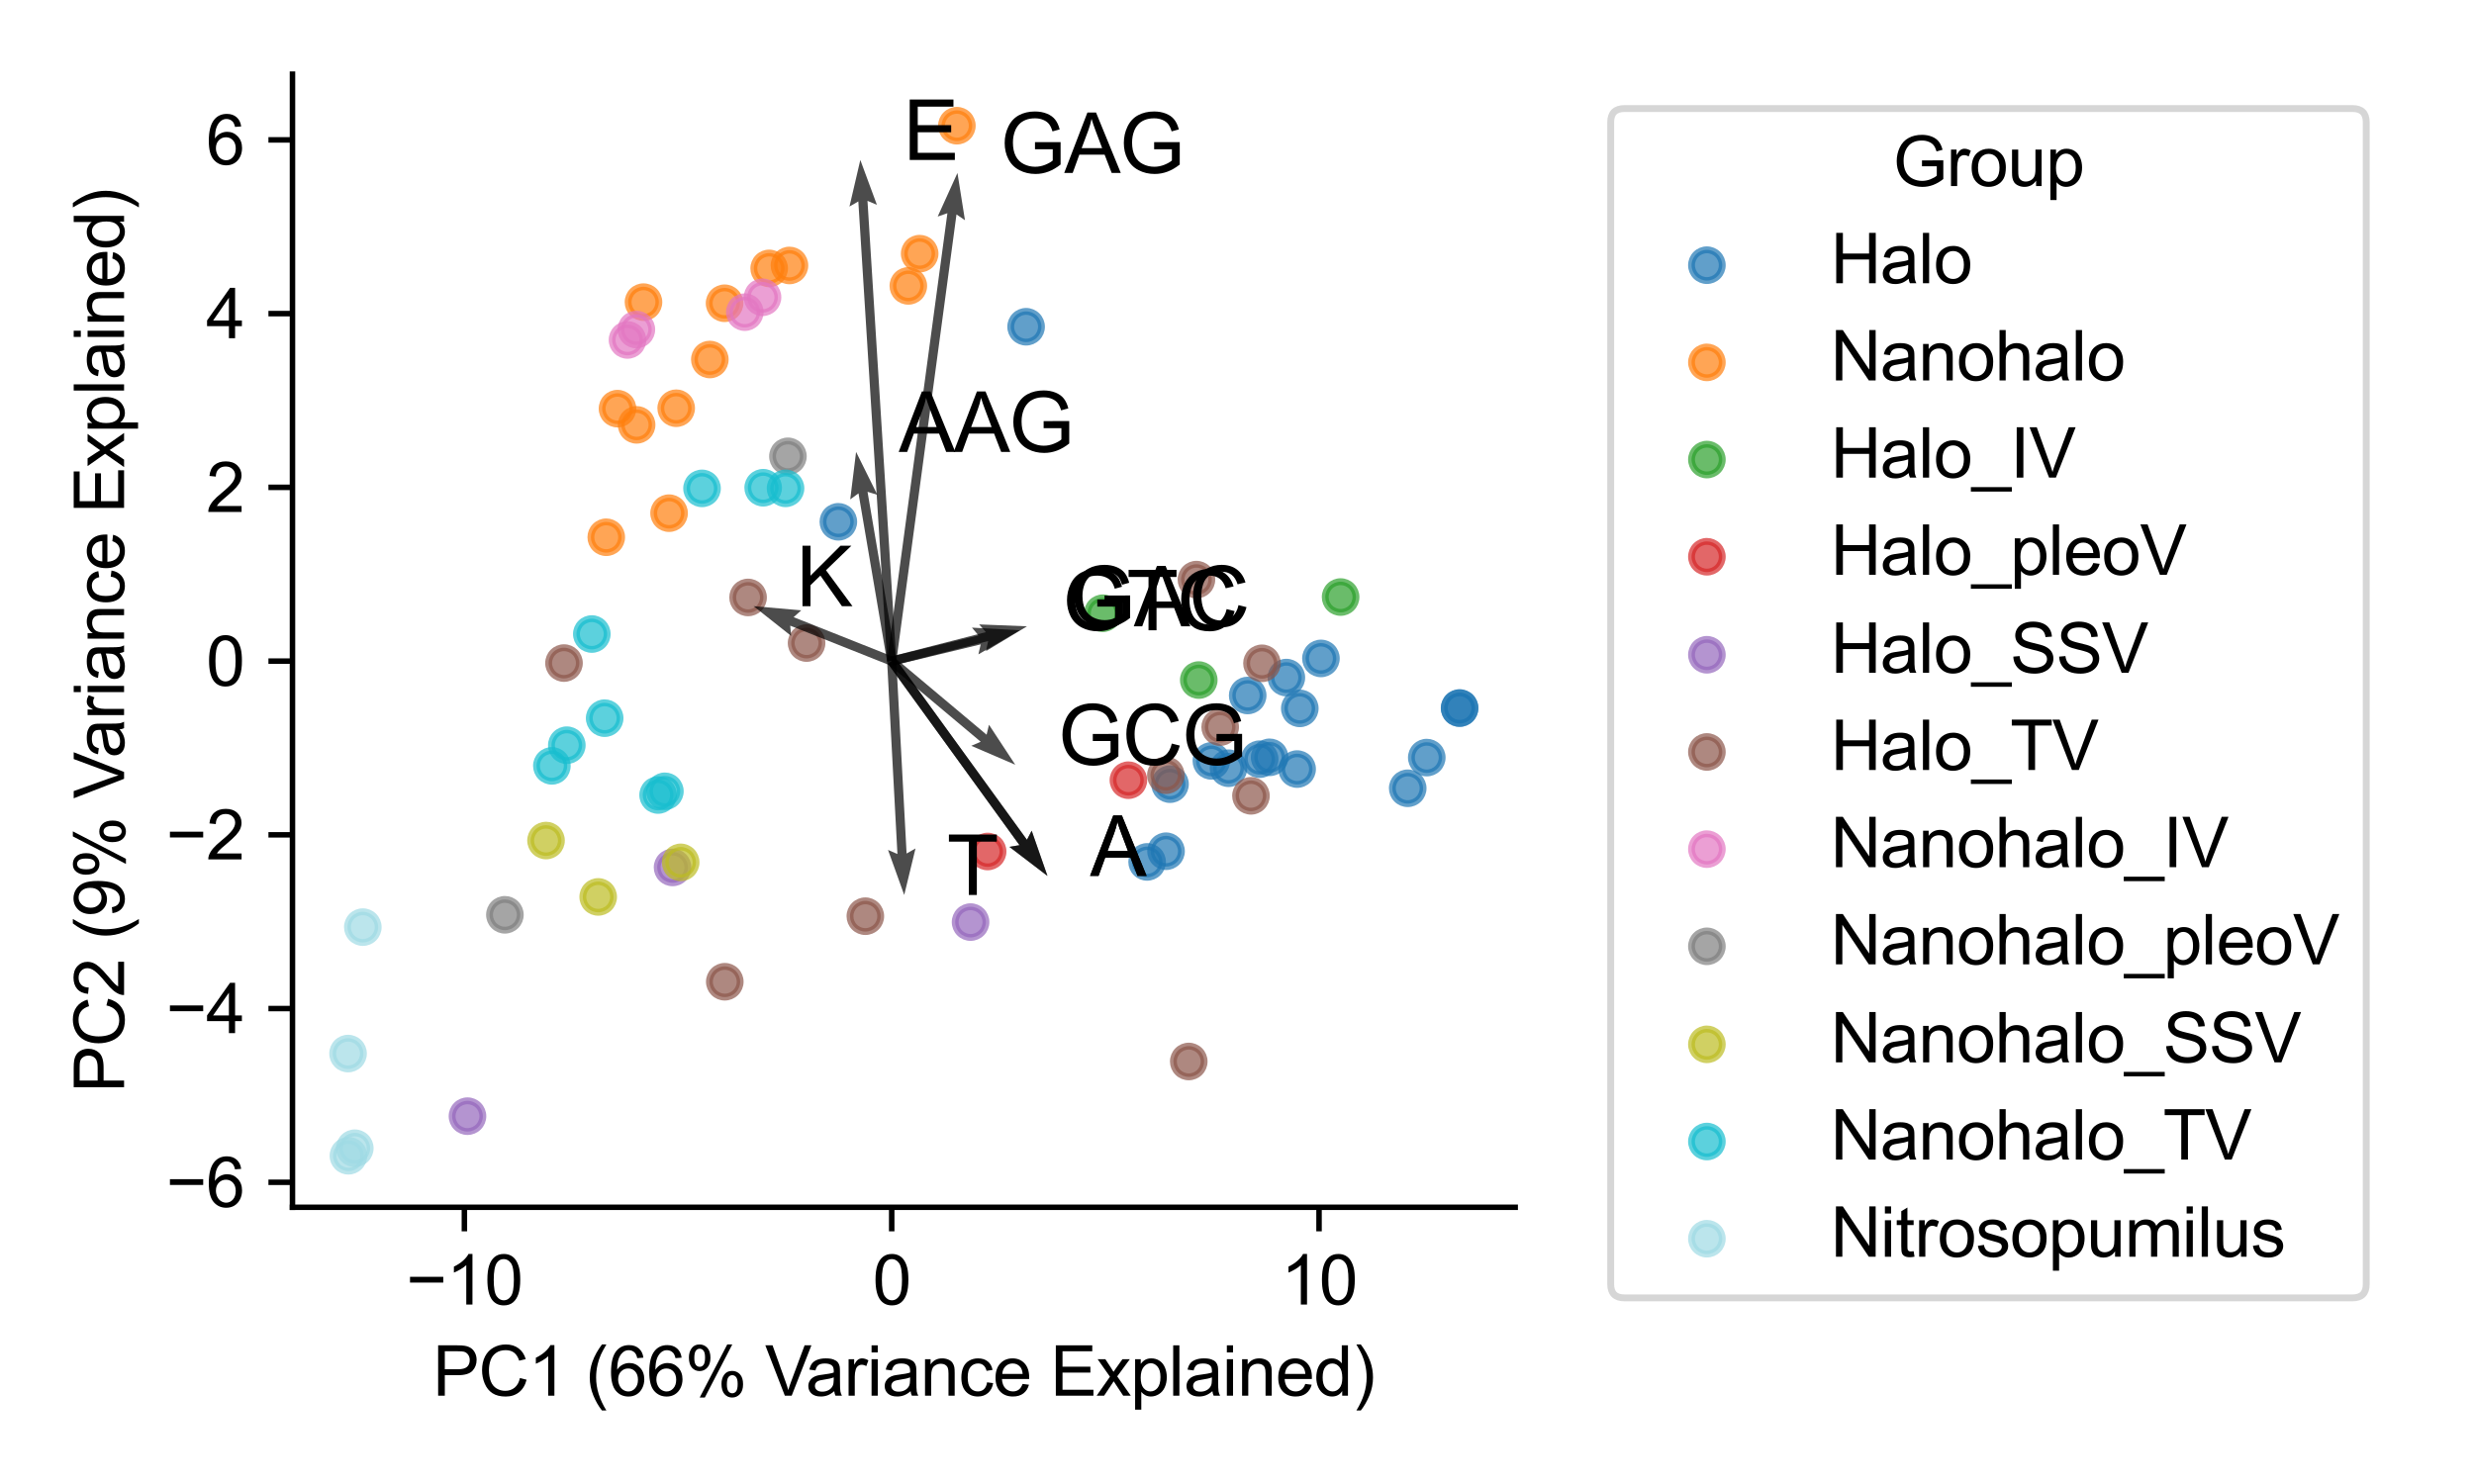 <?xml version="1.0" encoding="utf-8" standalone="no"?>
<!DOCTYPE svg PUBLIC "-//W3C//DTD SVG 1.1//EN"
  "http://www.w3.org/Graphics/SVG/1.1/DTD/svg11.dtd">
<svg xmlns:xlink="http://www.w3.org/1999/xlink" width="360pt" height="216pt" viewBox="0 0 360 216" xmlns="http://www.w3.org/2000/svg" version="1.1">
 <defs>
  <style type="text/css">*{stroke-linejoin: round; stroke-linecap: butt}</style>
 </defs>
 <g id="figure_1">
  <g id="patch_1">
   <path d="M 0 216 
L 360 216 
L 360 0 
L 0 0 
z
" style="fill: #ffffff"/>
  </g>
  <g id="axes_1">
   <g id="patch_2">
    <path d="M 42.56 175.72 
L 220.48 175.72 
L 220.48 10.8 
L 42.56 10.8 
z
" style="fill: #ffffff"/>
   </g>
   <g id="PathCollection_1">
    <defs>
     <path id="mfba708a9f3" d="M 0 2.236 
C 0.593 2.236 1.162 2 1.581 1.581 
C 2 1.162 2.236 0.593 2.236 0 
C 2.236 -0.593 2 -1.162 1.581 -1.581 
C 1.162 -2 0.593 -2.236 0 -2.236 
C -0.593 -2.236 -1.162 -2 -1.581 -1.581 
C -2 -1.162 -2.236 -0.593 -2.236 0 
C -2.236 0.593 -2 1.162 -1.581 1.581 
C -1.162 2 -0.593 2.236 0 2.236 
z
" style="stroke: #1f77b4; stroke-opacity: 0.7"/>
    </defs>
    <g clip-path="url(#p9d97afbe3f)">
     <use xlink:href="#mfba708a9f3" x="212.393" y="103.062" style="fill: #1f77b4; fill-opacity: 0.7; stroke: #1f77b4; stroke-opacity: 0.7"/>
     <use xlink:href="#mfba708a9f3" x="166.92" y="125.453" style="fill: #1f77b4; fill-opacity: 0.7; stroke: #1f77b4; stroke-opacity: 0.7"/>
     <use xlink:href="#mfba708a9f3" x="192.214" y="95.835" style="fill: #1f77b4; fill-opacity: 0.7; stroke: #1f77b4; stroke-opacity: 0.7"/>
     <use xlink:href="#mfba708a9f3" x="169.675" y="123.898" style="fill: #1f77b4; fill-opacity: 0.7; stroke: #1f77b4; stroke-opacity: 0.7"/>
     <use xlink:href="#mfba708a9f3" x="207.615" y="110.268" style="fill: #1f77b4; fill-opacity: 0.7; stroke: #1f77b4; stroke-opacity: 0.7"/>
     <use xlink:href="#mfba708a9f3" x="181.554" y="101.229" style="fill: #1f77b4; fill-opacity: 0.7; stroke: #1f77b4; stroke-opacity: 0.7"/>
     <use xlink:href="#mfba708a9f3" x="183.299" y="110.502" style="fill: #1f77b4; fill-opacity: 0.7; stroke: #1f77b4; stroke-opacity: 0.7"/>
     <use xlink:href="#mfba708a9f3" x="121.991" y="75.948" style="fill: #1f77b4; fill-opacity: 0.7; stroke: #1f77b4; stroke-opacity: 0.7"/>
     <use xlink:href="#mfba708a9f3" x="204.841" y="114.736" style="fill: #1f77b4; fill-opacity: 0.7; stroke: #1f77b4; stroke-opacity: 0.7"/>
     <use xlink:href="#mfba708a9f3" x="188.749" y="111.94" style="fill: #1f77b4; fill-opacity: 0.7; stroke: #1f77b4; stroke-opacity: 0.7"/>
     <use xlink:href="#mfba708a9f3" x="149.312" y="47.559" style="fill: #1f77b4; fill-opacity: 0.7; stroke: #1f77b4; stroke-opacity: 0.7"/>
     <use xlink:href="#mfba708a9f3" x="189.137" y="103.107" style="fill: #1f77b4; fill-opacity: 0.7; stroke: #1f77b4; stroke-opacity: 0.7"/>
     <use xlink:href="#mfba708a9f3" x="176.27" y="110.749" style="fill: #1f77b4; fill-opacity: 0.7; stroke: #1f77b4; stroke-opacity: 0.7"/>
     <use xlink:href="#mfba708a9f3" x="178.764" y="111.818" style="fill: #1f77b4; fill-opacity: 0.7; stroke: #1f77b4; stroke-opacity: 0.7"/>
     <use xlink:href="#mfba708a9f3" x="212.393" y="103.062" style="fill: #1f77b4; fill-opacity: 0.7; stroke: #1f77b4; stroke-opacity: 0.7"/>
     <use xlink:href="#mfba708a9f3" x="184.747" y="110.228" style="fill: #1f77b4; fill-opacity: 0.7; stroke: #1f77b4; stroke-opacity: 0.7"/>
     <use xlink:href="#mfba708a9f3" x="170.253" y="114.137" style="fill: #1f77b4; fill-opacity: 0.7; stroke: #1f77b4; stroke-opacity: 0.7"/>
     <use xlink:href="#mfba708a9f3" x="187.182" y="98.624" style="fill: #1f77b4; fill-opacity: 0.7; stroke: #1f77b4; stroke-opacity: 0.7"/>
    </g>
   </g>
   <g id="PathCollection_2">
    <defs>
     <path id="mbd4924c65a" d="M 0 2.236 
C 0.593 2.236 1.162 2 1.581 1.581 
C 2 1.162 2.236 0.593 2.236 0 
C 2.236 -0.593 2 -1.162 1.581 -1.581 
C 1.162 -2 0.593 -2.236 0 -2.236 
C -0.593 -2.236 -1.162 -2 -1.581 -1.581 
C -2 -1.162 -2.236 -0.593 -2.236 0 
C -2.236 0.593 -2 1.162 -1.581 1.581 
C -1.162 2 -0.593 2.236 0 2.236 
z
" style="stroke: #ff7f0e; stroke-opacity: 0.7"/>
    </defs>
    <g clip-path="url(#p9d97afbe3f)">
     <use xlink:href="#mbd4924c65a" x="114.877" y="38.638" style="fill: #ff7f0e; fill-opacity: 0.7; stroke: #ff7f0e; stroke-opacity: 0.7"/>
     <use xlink:href="#mbd4924c65a" x="133.825" y="36.918" style="fill: #ff7f0e; fill-opacity: 0.7; stroke: #ff7f0e; stroke-opacity: 0.7"/>
     <use xlink:href="#mbd4924c65a" x="111.925" y="39.067" style="fill: #ff7f0e; fill-opacity: 0.7; stroke: #ff7f0e; stroke-opacity: 0.7"/>
     <use xlink:href="#mbd4924c65a" x="132.174" y="41.611" style="fill: #ff7f0e; fill-opacity: 0.7; stroke: #ff7f0e; stroke-opacity: 0.7"/>
     <use xlink:href="#mbd4924c65a" x="93.636" y="43.977" style="fill: #ff7f0e; fill-opacity: 0.7; stroke: #ff7f0e; stroke-opacity: 0.7"/>
     <use xlink:href="#mbd4924c65a" x="139.238" y="18.296" style="fill: #ff7f0e; fill-opacity: 0.7; stroke: #ff7f0e; stroke-opacity: 0.7"/>
     <use xlink:href="#mbd4924c65a" x="89.855" y="59.479" style="fill: #ff7f0e; fill-opacity: 0.7; stroke: #ff7f0e; stroke-opacity: 0.7"/>
     <use xlink:href="#mbd4924c65a" x="103.29" y="52.326" style="fill: #ff7f0e; fill-opacity: 0.7; stroke: #ff7f0e; stroke-opacity: 0.7"/>
     <use xlink:href="#mbd4924c65a" x="98.394" y="59.418" style="fill: #ff7f0e; fill-opacity: 0.7; stroke: #ff7f0e; stroke-opacity: 0.7"/>
     <use xlink:href="#mbd4924c65a" x="105.434" y="44.139" style="fill: #ff7f0e; fill-opacity: 0.7; stroke: #ff7f0e; stroke-opacity: 0.7"/>
     <use xlink:href="#mbd4924c65a" x="92.636" y="61.836" style="fill: #ff7f0e; fill-opacity: 0.7; stroke: #ff7f0e; stroke-opacity: 0.7"/>
     <use xlink:href="#mbd4924c65a" x="97.36" y="74.693" style="fill: #ff7f0e; fill-opacity: 0.7; stroke: #ff7f0e; stroke-opacity: 0.7"/>
     <use xlink:href="#mbd4924c65a" x="88.218" y="78.198" style="fill: #ff7f0e; fill-opacity: 0.7; stroke: #ff7f0e; stroke-opacity: 0.7"/>
    </g>
   </g>
   <g id="PathCollection_3">
    <defs>
     <path id="m30f367d914" d="M 0 2.236 
C 0.593 2.236 1.162 2 1.581 1.581 
C 2 1.162 2.236 0.593 2.236 0 
C 2.236 -0.593 2 -1.162 1.581 -1.581 
C 1.162 -2 0.593 -2.236 0 -2.236 
C -0.593 -2.236 -1.162 -2 -1.581 -1.581 
C -2 -1.162 -2.236 -0.593 -2.236 0 
C -2.236 0.593 -2 1.162 -1.581 1.581 
C -1.162 2 -0.593 2.236 0 2.236 
z
" style="stroke: #2ca02c; stroke-opacity: 0.7"/>
    </defs>
    <g clip-path="url(#p9d97afbe3f)">
     <use xlink:href="#m30f367d914" x="195.076" y="86.902" style="fill: #2ca02c; fill-opacity: 0.7; stroke: #2ca02c; stroke-opacity: 0.7"/>
     <use xlink:href="#m30f367d914" x="160.473" y="89.26" style="fill: #2ca02c; fill-opacity: 0.7; stroke: #2ca02c; stroke-opacity: 0.7"/>
     <use xlink:href="#m30f367d914" x="174.437" y="98.984" style="fill: #2ca02c; fill-opacity: 0.7; stroke: #2ca02c; stroke-opacity: 0.7"/>
    </g>
   </g>
   <g id="PathCollection_4">
    <defs>
     <path id="mfae7a94a8d" d="M 0 2.236 
C 0.593 2.236 1.162 2 1.581 1.581 
C 2 1.162 2.236 0.593 2.236 0 
C 2.236 -0.593 2 -1.162 1.581 -1.581 
C 1.162 -2 0.593 -2.236 0 -2.236 
C -0.593 -2.236 -1.162 -2 -1.581 -1.581 
C -2 -1.162 -2.236 -0.593 -2.236 0 
C -2.236 0.593 -2 1.162 -1.581 1.581 
C -1.162 2 -0.593 2.236 0 2.236 
z
" style="stroke: #d62728; stroke-opacity: 0.7"/>
    </defs>
    <g clip-path="url(#p9d97afbe3f)">
     <use xlink:href="#mfae7a94a8d" x="143.714" y="123.938" style="fill: #d62728; fill-opacity: 0.7; stroke: #d62728; stroke-opacity: 0.7"/>
     <use xlink:href="#mfae7a94a8d" x="164.199" y="113.558" style="fill: #d62728; fill-opacity: 0.7; stroke: #d62728; stroke-opacity: 0.7"/>
    </g>
   </g>
   <g id="PathCollection_5">
    <defs>
     <path id="mb1165d30ce" d="M 0 2.236 
C 0.593 2.236 1.162 2 1.581 1.581 
C 2 1.162 2.236 0.593 2.236 0 
C 2.236 -0.593 2 -1.162 1.581 -1.581 
C 1.162 -2 0.593 -2.236 0 -2.236 
C -0.593 -2.236 -1.162 -2 -1.581 -1.581 
C -2 -1.162 -2.236 -0.593 -2.236 0 
C -2.236 0.593 -2 1.162 -1.581 1.581 
C -1.162 2 -0.593 2.236 0 2.236 
z
" style="stroke: #9467bd; stroke-opacity: 0.7"/>
    </defs>
    <g clip-path="url(#p9d97afbe3f)">
     <use xlink:href="#mb1165d30ce" x="141.23" y="134.212" style="fill: #9467bd; fill-opacity: 0.7; stroke: #9467bd; stroke-opacity: 0.7"/>
     <use xlink:href="#mb1165d30ce" x="68.024" y="162.462" style="fill: #9467bd; fill-opacity: 0.7; stroke: #9467bd; stroke-opacity: 0.7"/>
     <use xlink:href="#mb1165d30ce" x="97.866" y="126.256" style="fill: #9467bd; fill-opacity: 0.7; stroke: #9467bd; stroke-opacity: 0.7"/>
    </g>
   </g>
   <g id="PathCollection_6">
    <defs>
     <path id="mcae68099ed" d="M 0 2.236 
C 0.593 2.236 1.162 2 1.581 1.581 
C 2 1.162 2.236 0.593 2.236 0 
C 2.236 -0.593 2 -1.162 1.581 -1.581 
C 1.162 -2 0.593 -2.236 0 -2.236 
C -0.593 -2.236 -1.162 -2 -1.581 -1.581 
C -2 -1.162 -2.236 -0.593 -2.236 0 
C -2.236 0.593 -2 1.162 -1.581 1.581 
C -1.162 2 -0.593 2.236 0 2.236 
z
" style="stroke: #8c564b; stroke-opacity: 0.7"/>
    </defs>
    <g clip-path="url(#p9d97afbe3f)">
     <use xlink:href="#mcae68099ed" x="108.855" y="86.96" style="fill: #8c564b; fill-opacity: 0.7; stroke: #8c564b; stroke-opacity: 0.7"/>
     <use xlink:href="#mcae68099ed" x="82.069" y="96.511" style="fill: #8c564b; fill-opacity: 0.7; stroke: #8c564b; stroke-opacity: 0.7"/>
     <use xlink:href="#mcae68099ed" x="174.097" y="84.365" style="fill: #8c564b; fill-opacity: 0.7; stroke: #8c564b; stroke-opacity: 0.7"/>
     <use xlink:href="#mcae68099ed" x="182.031" y="115.834" style="fill: #8c564b; fill-opacity: 0.7; stroke: #8c564b; stroke-opacity: 0.7"/>
     <use xlink:href="#mcae68099ed" x="172.98" y="154.502" style="fill: #8c564b; fill-opacity: 0.7; stroke: #8c564b; stroke-opacity: 0.7"/>
     <use xlink:href="#mcae68099ed" x="105.466" y="142.895" style="fill: #8c564b; fill-opacity: 0.7; stroke: #8c564b; stroke-opacity: 0.7"/>
     <use xlink:href="#mcae68099ed" x="125.919" y="133.356" style="fill: #8c564b; fill-opacity: 0.7; stroke: #8c564b; stroke-opacity: 0.7"/>
     <use xlink:href="#mcae68099ed" x="169.652" y="112.835" style="fill: #8c564b; fill-opacity: 0.7; stroke: #8c564b; stroke-opacity: 0.7"/>
     <use xlink:href="#mcae68099ed" x="117.368" y="93.598" style="fill: #8c564b; fill-opacity: 0.7; stroke: #8c564b; stroke-opacity: 0.7"/>
     <use xlink:href="#mcae68099ed" x="183.633" y="96.545" style="fill: #8c564b; fill-opacity: 0.7; stroke: #8c564b; stroke-opacity: 0.7"/>
     <use xlink:href="#mcae68099ed" x="177.552" y="105.828" style="fill: #8c564b; fill-opacity: 0.7; stroke: #8c564b; stroke-opacity: 0.7"/>
    </g>
   </g>
   <g id="PathCollection_7">
    <defs>
     <path id="m5b43d3d78d" d="M 0 2.236 
C 0.593 2.236 1.162 2 1.581 1.581 
C 2 1.162 2.236 0.593 2.236 0 
C 2.236 -0.593 2 -1.162 1.581 -1.581 
C 1.162 -2 0.593 -2.236 0 -2.236 
C -0.593 -2.236 -1.162 -2 -1.581 -1.581 
C -2 -1.162 -2.236 -0.593 -2.236 0 
C -2.236 0.593 -2 1.162 -1.581 1.581 
C -1.162 2 -0.593 2.236 0 2.236 
z
" style="stroke: #e377c2; stroke-opacity: 0.7"/>
    </defs>
    <g clip-path="url(#p9d97afbe3f)">
     <use xlink:href="#m5b43d3d78d" x="108.38" y="45.433" style="fill: #e377c2; fill-opacity: 0.7; stroke: #e377c2; stroke-opacity: 0.7"/>
     <use xlink:href="#m5b43d3d78d" x="110.957" y="43.27" style="fill: #e377c2; fill-opacity: 0.7; stroke: #e377c2; stroke-opacity: 0.7"/>
     <use xlink:href="#m5b43d3d78d" x="92.599" y="47.965" style="fill: #e377c2; fill-opacity: 0.7; stroke: #e377c2; stroke-opacity: 0.7"/>
     <use xlink:href="#m5b43d3d78d" x="91.309" y="49.48" style="fill: #e377c2; fill-opacity: 0.7; stroke: #e377c2; stroke-opacity: 0.7"/>
    </g>
   </g>
   <g id="PathCollection_8">
    <defs>
     <path id="m8203d4de16" d="M 0 2.236 
C 0.593 2.236 1.162 2 1.581 1.581 
C 2 1.162 2.236 0.593 2.236 0 
C 2.236 -0.593 2 -1.162 1.581 -1.581 
C 1.162 -2 0.593 -2.236 0 -2.236 
C -0.593 -2.236 -1.162 -2 -1.581 -1.581 
C -2 -1.162 -2.236 -0.593 -2.236 0 
C -2.236 0.593 -2 1.162 -1.581 1.581 
C -1.162 2 -0.593 2.236 0 2.236 
z
" style="stroke: #7f7f7f; stroke-opacity: 0.7"/>
    </defs>
    <g clip-path="url(#p9d97afbe3f)">
     <use xlink:href="#m8203d4de16" x="114.654" y="66.418" style="fill: #7f7f7f; fill-opacity: 0.7; stroke: #7f7f7f; stroke-opacity: 0.7"/>
     <use xlink:href="#m8203d4de16" x="73.47" y="133.151" style="fill: #7f7f7f; fill-opacity: 0.7; stroke: #7f7f7f; stroke-opacity: 0.7"/>
    </g>
   </g>
   <g id="PathCollection_9">
    <defs>
     <path id="m088d782fee" d="M 0 2.236 
C 0.593 2.236 1.162 2 1.581 1.581 
C 2 1.162 2.236 0.593 2.236 0 
C 2.236 -0.593 2 -1.162 1.581 -1.581 
C 1.162 -2 0.593 -2.236 0 -2.236 
C -0.593 -2.236 -1.162 -2 -1.581 -1.581 
C -2 -1.162 -2.236 -0.593 -2.236 0 
C -2.236 0.593 -2 1.162 -1.581 1.581 
C -1.162 2 -0.593 2.236 0 2.236 
z
" style="stroke: #bcbd22; stroke-opacity: 0.7"/>
    </defs>
    <g clip-path="url(#p9d97afbe3f)">
     <use xlink:href="#m088d782fee" x="99.046" y="125.518" style="fill: #bcbd22; fill-opacity: 0.7; stroke: #bcbd22; stroke-opacity: 0.7"/>
     <use xlink:href="#m088d782fee" x="87.046" y="130.548" style="fill: #bcbd22; fill-opacity: 0.7; stroke: #bcbd22; stroke-opacity: 0.7"/>
     <use xlink:href="#m088d782fee" x="79.454" y="122.342" style="fill: #bcbd22; fill-opacity: 0.7; stroke: #bcbd22; stroke-opacity: 0.7"/>
    </g>
   </g>
   <g id="PathCollection_10">
    <defs>
     <path id="m3d6a43896d" d="M 0 2.236 
C 0.593 2.236 1.162 2 1.581 1.581 
C 2 1.162 2.236 0.593 2.236 0 
C 2.236 -0.593 2 -1.162 1.581 -1.581 
C 1.162 -2 0.593 -2.236 0 -2.236 
C -0.593 -2.236 -1.162 -2 -1.581 -1.581 
C -2 -1.162 -2.236 -0.593 -2.236 0 
C -2.236 0.593 -2 1.162 -1.581 1.581 
C -1.162 2 -0.593 2.236 0 2.236 
z
" style="stroke: #17becf; stroke-opacity: 0.7"/>
    </defs>
    <g clip-path="url(#p9d97afbe3f)">
     <use xlink:href="#m3d6a43896d" x="86.116" y="92.284" style="fill: #17becf; fill-opacity: 0.7; stroke: #17becf; stroke-opacity: 0.7"/>
     <use xlink:href="#m3d6a43896d" x="114.306" y="71.08" style="fill: #17becf; fill-opacity: 0.7; stroke: #17becf; stroke-opacity: 0.7"/>
     <use xlink:href="#m3d6a43896d" x="111.052" y="70.99" style="fill: #17becf; fill-opacity: 0.7; stroke: #17becf; stroke-opacity: 0.7"/>
     <use xlink:href="#m3d6a43896d" x="80.304" y="111.472" style="fill: #17becf; fill-opacity: 0.7; stroke: #17becf; stroke-opacity: 0.7"/>
     <use xlink:href="#m3d6a43896d" x="95.764" y="115.715" style="fill: #17becf; fill-opacity: 0.7; stroke: #17becf; stroke-opacity: 0.7"/>
     <use xlink:href="#m3d6a43896d" x="102.154" y="71.085" style="fill: #17becf; fill-opacity: 0.7; stroke: #17becf; stroke-opacity: 0.7"/>
     <use xlink:href="#m3d6a43896d" x="87.987" y="104.532" style="fill: #17becf; fill-opacity: 0.7; stroke: #17becf; stroke-opacity: 0.7"/>
     <use xlink:href="#m3d6a43896d" x="82.48" y="108.466" style="fill: #17becf; fill-opacity: 0.7; stroke: #17becf; stroke-opacity: 0.7"/>
     <use xlink:href="#m3d6a43896d" x="96.751" y="115.174" style="fill: #17becf; fill-opacity: 0.7; stroke: #17becf; stroke-opacity: 0.7"/>
    </g>
   </g>
   <g id="PathCollection_11">
    <defs>
     <path id="ma47835397c" d="M 0 2.236 
C 0.593 2.236 1.162 2 1.581 1.581 
C 2 1.162 2.236 0.593 2.236 0 
C 2.236 -0.593 2 -1.162 1.581 -1.581 
C 1.162 -2 0.593 -2.236 0 -2.236 
C -0.593 -2.236 -1.162 -2 -1.581 -1.581 
C -2 -1.162 -2.236 -0.593 -2.236 0 
C -2.236 0.593 -2 1.162 -1.581 1.581 
C -1.162 2 -0.593 2.236 0 2.236 
z
" style="stroke: #9edae5; stroke-opacity: 0.7"/>
    </defs>
    <g clip-path="url(#p9d97afbe3f)">
     <use xlink:href="#ma47835397c" x="51.627" y="167.128" style="fill: #9edae5; fill-opacity: 0.7; stroke: #9edae5; stroke-opacity: 0.7"/>
     <use xlink:href="#ma47835397c" x="50.701" y="168.224" style="fill: #9edae5; fill-opacity: 0.7; stroke: #9edae5; stroke-opacity: 0.7"/>
     <use xlink:href="#ma47835397c" x="50.647" y="153.349" style="fill: #9edae5; fill-opacity: 0.7; stroke: #9edae5; stroke-opacity: 0.7"/>
     <use xlink:href="#ma47835397c" x="52.794" y="134.945" style="fill: #9edae5; fill-opacity: 0.7; stroke: #9edae5; stroke-opacity: 0.7"/>
    </g>
   </g>
   <g id="Quiver_1">
    <path d="M 130.296 95.832 
L 149.433 122.236 
L 150.122 120.912 
L 152.417 127.489 
L 146.881 123.262 
L 148.353 123.019 
L 129.215 96.615 
L 130.296 95.832 
" clip-path="url(#p9d97afbe3f)" style="fill-opacity: 0.7"/>
   </g>
   <g id="Quiver_2">
    <path d="M 129.509 96.844 
L 114.988 91.068 
L 115.115 92.554 
L 109.655 88.229 
L 116.595 88.835 
L 115.482 89.828 
L 130.002 95.604 
L 129.509 96.844 
" clip-path="url(#p9d97afbe3f)" style="fill-opacity: 0.7"/>
   </g>
   <g id="Quiver_3">
    <path d="M 129.59 95.578 
L 143.458 92.011 
L 142.48 90.885 
L 149.44 91.161 
L 143.477 94.762 
L 143.791 93.303 
L 129.922 96.87 
L 129.59 95.578 
" clip-path="url(#p9d97afbe3f)" style="fill-opacity: 0.7"/>
   </g>
   <g id="Quiver_4">
    <path d="M 129.6 95.575 
L 142.393 92.495 
L 141.432 91.354 
L 148.387 91.738 
L 142.369 95.246 
L 142.705 93.792 
L 129.912 96.873 
L 129.6 95.575 
" clip-path="url(#p9d97afbe3f)" style="fill-opacity: 0.7"/>
   </g>
   <g id="Quiver_5">
    <path d="M 130.185 95.713 
L 143.563 106.939 
L 143.91 105.488 
L 147.734 111.31 
L 141.336 108.555 
L 142.705 107.961 
L 129.327 96.735 
L 130.185 95.713 
" clip-path="url(#p9d97afbe3f)" style="fill-opacity: 0.7"/>
   </g>
   <g id="Quiver_6">
    <path d="M 129.09 96.266 
L 124.898 29.317 
L 123.608 30.066 
L 125.189 23.282 
L 127.603 29.816 
L 126.23 29.233 
L 130.422 96.182 
L 129.09 96.266 
" clip-path="url(#p9d97afbe3f)" style="fill-opacity: 0.7"/>
   </g>
   <g id="Quiver_7">
    <path d="M 129.094 96.135 
L 137.859 31.034 
L 136.448 31.517 
L 139.322 25.172 
L 140.415 32.051 
L 139.182 31.212 
L 130.417 96.313 
L 129.094 96.135 
" clip-path="url(#p9d97afbe3f)" style="fill-opacity: 0.7"/>
   </g>
   <g id="Quiver_8">
    <path d="M 130.422 96.188 
L 131.921 124.233 
L 133.218 123.495 
L 131.575 130.264 
L 129.22 123.709 
L 130.589 124.304 
L 129.089 96.26 
L 130.422 96.188 
" clip-path="url(#p9d97afbe3f)" style="fill-opacity: 0.7"/>
   </g>
   <g id="Quiver_9">
    <path d="M 130.296 95.832 
L 149.433 122.236 
L 150.122 120.912 
L 152.417 127.489 
L 146.881 123.262 
L 148.353 123.019 
L 129.215 96.615 
L 130.296 95.832 
" clip-path="url(#p9d97afbe3f)" style="fill-opacity: 0.7"/>
   </g>
   <g id="Quiver_10">
    <path d="M 129.098 96.336 
L 124.922 71.807 
L 123.719 72.689 
L 124.572 65.775 
L 127.665 72.017 
L 126.237 71.583 
L 130.413 96.112 
L 129.098 96.336 
" clip-path="url(#p9d97afbe3f)" style="fill-opacity: 0.7"/>
   </g>
   <g id="matplotlib.axis_1">
    <g id="xtick_1">
     <g id="line2d_1">
      <defs>
       <path id="m0a076465a4" d="M 0 0 
L 0 3.5 
" style="stroke: #000000; stroke-width: 0.8"/>
      </defs>
      <g>
       <use xlink:href="#m0a076465a4" x="67.575" y="175.72" style="stroke: #000000; stroke-width: 0.8"/>
      </g>
     </g>
     <g id="text_1">
      <!-- −10 -->
      <g transform="translate(59.094 189.878) scale(0.1 -0.1)">
       <defs>
        <path id="ArialMT-2212" d="M 3381 1997 
L 356 1997 
L 356 2522 
L 3381 2522 
L 3381 1997 
z
" transform="scale(0.016)"/>
        <path id="ArialMT-31" d="M 2384 0 
L 1822 0 
L 1822 3584 
Q 1619 3391 1289 3197 
Q 959 3003 697 2906 
L 697 3450 
Q 1169 3672 1522 3987 
Q 1875 4303 2022 4600 
L 2384 4600 
L 2384 0 
z
" transform="scale(0.016)"/>
        <path id="ArialMT-30" d="M 266 2259 
Q 266 3072 433 3567 
Q 600 4063 929 4331 
Q 1259 4600 1759 4600 
Q 2128 4600 2406 4451 
Q 2684 4303 2865 4023 
Q 3047 3744 3150 3342 
Q 3253 2941 3253 2259 
Q 3253 1453 3087 958 
Q 2922 463 2592 192 
Q 2263 -78 1759 -78 
Q 1097 -78 719 397 
Q 266 969 266 2259 
z
M 844 2259 
Q 844 1131 1108 757 
Q 1372 384 1759 384 
Q 2147 384 2411 759 
Q 2675 1134 2675 2259 
Q 2675 3391 2411 3762 
Q 2147 4134 1753 4134 
Q 1366 4134 1134 3806 
Q 844 3388 844 2259 
z
" transform="scale(0.016)"/>
       </defs>
       <use xlink:href="#ArialMT-2212"/>
       <use xlink:href="#ArialMT-31" x="58.398"/>
       <use xlink:href="#ArialMT-30" x="114.014"/>
      </g>
     </g>
    </g>
    <g id="xtick_2">
     <g id="line2d_2">
      <g>
       <use xlink:href="#m0a076465a4" x="129.756" y="175.72" style="stroke: #000000; stroke-width: 0.8"/>
      </g>
     </g>
     <g id="text_2">
      <!-- 0 -->
      <g transform="translate(126.975 189.878) scale(0.1 -0.1)">
       <use xlink:href="#ArialMT-30"/>
      </g>
     </g>
    </g>
    <g id="xtick_3">
     <g id="line2d_3">
      <g>
       <use xlink:href="#m0a076465a4" x="191.936" y="175.72" style="stroke: #000000; stroke-width: 0.8"/>
      </g>
     </g>
     <g id="text_3">
      <!-- 10 -->
      <g transform="translate(186.375 189.878) scale(0.1 -0.1)">
       <use xlink:href="#ArialMT-31"/>
       <use xlink:href="#ArialMT-30" x="55.615"/>
      </g>
     </g>
    </g>
    <g id="text_4">
     <!-- PC1 (66% Variance Explained) -->
     <g transform="translate(62.966 203.145) scale(0.1 -0.1)">
      <defs>
       <path id="ArialMT-50" d="M 494 0 
L 494 4581 
L 2222 4581 
Q 2678 4581 2919 4538 
Q 3256 4481 3484 4323 
Q 3713 4166 3852 3881 
Q 3991 3597 3991 3256 
Q 3991 2672 3619 2267 
Q 3247 1863 2275 1863 
L 1100 1863 
L 1100 0 
L 494 0 
z
M 1100 2403 
L 2284 2403 
Q 2872 2403 3119 2622 
Q 3366 2841 3366 3238 
Q 3366 3525 3220 3729 
Q 3075 3934 2838 4000 
Q 2684 4041 2272 4041 
L 1100 4041 
L 1100 2403 
z
" transform="scale(0.016)"/>
       <path id="ArialMT-43" d="M 3763 1606 
L 4369 1453 
Q 4178 706 3683 314 
Q 3188 -78 2472 -78 
Q 1731 -78 1267 223 
Q 803 525 561 1097 
Q 319 1669 319 2325 
Q 319 3041 592 3573 
Q 866 4106 1370 4382 
Q 1875 4659 2481 4659 
Q 3169 4659 3637 4309 
Q 4106 3959 4291 3325 
L 3694 3184 
Q 3534 3684 3231 3912 
Q 2928 4141 2469 4141 
Q 1941 4141 1586 3887 
Q 1231 3634 1087 3207 
Q 944 2781 944 2328 
Q 944 1744 1114 1308 
Q 1284 872 1643 656 
Q 2003 441 2422 441 
Q 2931 441 3284 734 
Q 3638 1028 3763 1606 
z
" transform="scale(0.016)"/>
       <path id="ArialMT-20" transform="scale(0.016)"/>
       <path id="ArialMT-28" d="M 1497 -1347 
Q 1031 -759 709 28 
Q 388 816 388 1659 
Q 388 2403 628 3084 
Q 909 3875 1497 4659 
L 1900 4659 
Q 1522 4009 1400 3731 
Q 1209 3300 1100 2831 
Q 966 2247 966 1656 
Q 966 153 1900 -1347 
L 1497 -1347 
z
" transform="scale(0.016)"/>
       <path id="ArialMT-36" d="M 3184 3459 
L 2625 3416 
Q 2550 3747 2413 3897 
Q 2184 4138 1850 4138 
Q 1581 4138 1378 3988 
Q 1113 3794 959 3422 
Q 806 3050 800 2363 
Q 1003 2672 1297 2822 
Q 1591 2972 1913 2972 
Q 2475 2972 2870 2558 
Q 3266 2144 3266 1488 
Q 3266 1056 3080 686 
Q 2894 316 2569 119 
Q 2244 -78 1831 -78 
Q 1128 -78 684 439 
Q 241 956 241 2144 
Q 241 3472 731 4075 
Q 1159 4600 1884 4600 
Q 2425 4600 2770 4297 
Q 3116 3994 3184 3459 
z
M 888 1484 
Q 888 1194 1011 928 
Q 1134 663 1356 523 
Q 1578 384 1822 384 
Q 2178 384 2434 671 
Q 2691 959 2691 1453 
Q 2691 1928 2437 2201 
Q 2184 2475 1800 2475 
Q 1419 2475 1153 2201 
Q 888 1928 888 1484 
z
" transform="scale(0.016)"/>
       <path id="ArialMT-25" d="M 372 3481 
Q 372 3972 619 4315 
Q 866 4659 1334 4659 
Q 1766 4659 2048 4351 
Q 2331 4044 2331 3447 
Q 2331 2866 2045 2552 
Q 1759 2238 1341 2238 
Q 925 2238 648 2547 
Q 372 2856 372 3481 
z
M 1350 4272 
Q 1141 4272 1002 4090 
Q 863 3909 863 3425 
Q 863 2984 1003 2804 
Q 1144 2625 1350 2625 
Q 1563 2625 1702 2806 
Q 1841 2988 1841 3469 
Q 1841 3913 1700 4092 
Q 1559 4272 1350 4272 
z
M 1353 -169 
L 3859 4659 
L 4316 4659 
L 1819 -169 
L 1353 -169 
z
M 3334 1075 
Q 3334 1569 3581 1911 
Q 3828 2253 4300 2253 
Q 4731 2253 5014 1945 
Q 5297 1638 5297 1041 
Q 5297 459 5011 145 
Q 4725 -169 4303 -169 
Q 3888 -169 3611 142 
Q 3334 453 3334 1075 
z
M 4316 1866 
Q 4103 1866 3964 1684 
Q 3825 1503 3825 1019 
Q 3825 581 3965 400 
Q 4106 219 4313 219 
Q 4528 219 4667 400 
Q 4806 581 4806 1063 
Q 4806 1506 4665 1686 
Q 4525 1866 4316 1866 
z
" transform="scale(0.016)"/>
       <path id="ArialMT-56" d="M 1803 0 
L 28 4581 
L 684 4581 
L 1875 1253 
Q 2019 853 2116 503 
Q 2222 878 2363 1253 
L 3600 4581 
L 4219 4581 
L 2425 0 
L 1803 0 
z
" transform="scale(0.016)"/>
       <path id="ArialMT-61" d="M 2588 409 
Q 2275 144 1986 34 
Q 1697 -75 1366 -75 
Q 819 -75 525 192 
Q 231 459 231 875 
Q 231 1119 342 1320 
Q 453 1522 633 1644 
Q 813 1766 1038 1828 
Q 1203 1872 1538 1913 
Q 2219 1994 2541 2106 
Q 2544 2222 2544 2253 
Q 2544 2597 2384 2738 
Q 2169 2928 1744 2928 
Q 1347 2928 1158 2789 
Q 969 2650 878 2297 
L 328 2372 
Q 403 2725 575 2942 
Q 747 3159 1072 3276 
Q 1397 3394 1825 3394 
Q 2250 3394 2515 3294 
Q 2781 3194 2906 3042 
Q 3031 2891 3081 2659 
Q 3109 2516 3109 2141 
L 3109 1391 
Q 3109 606 3145 398 
Q 3181 191 3288 0 
L 2700 0 
Q 2613 175 2588 409 
z
M 2541 1666 
Q 2234 1541 1622 1453 
Q 1275 1403 1131 1340 
Q 988 1278 909 1158 
Q 831 1038 831 891 
Q 831 666 1001 516 
Q 1172 366 1500 366 
Q 1825 366 2078 508 
Q 2331 650 2450 897 
Q 2541 1088 2541 1459 
L 2541 1666 
z
" transform="scale(0.016)"/>
       <path id="ArialMT-72" d="M 416 0 
L 416 3319 
L 922 3319 
L 922 2816 
Q 1116 3169 1280 3281 
Q 1444 3394 1641 3394 
Q 1925 3394 2219 3213 
L 2025 2691 
Q 1819 2813 1613 2813 
Q 1428 2813 1281 2702 
Q 1134 2591 1072 2394 
Q 978 2094 978 1738 
L 978 0 
L 416 0 
z
" transform="scale(0.016)"/>
       <path id="ArialMT-69" d="M 425 3934 
L 425 4581 
L 988 4581 
L 988 3934 
L 425 3934 
z
M 425 0 
L 425 3319 
L 988 3319 
L 988 0 
L 425 0 
z
" transform="scale(0.016)"/>
       <path id="ArialMT-6e" d="M 422 0 
L 422 3319 
L 928 3319 
L 928 2847 
Q 1294 3394 1984 3394 
Q 2284 3394 2536 3286 
Q 2788 3178 2913 3003 
Q 3038 2828 3088 2588 
Q 3119 2431 3119 2041 
L 3119 0 
L 2556 0 
L 2556 2019 
Q 2556 2363 2490 2533 
Q 2425 2703 2258 2804 
Q 2091 2906 1866 2906 
Q 1506 2906 1245 2678 
Q 984 2450 984 1813 
L 984 0 
L 422 0 
z
" transform="scale(0.016)"/>
       <path id="ArialMT-63" d="M 2588 1216 
L 3141 1144 
Q 3050 572 2676 248 
Q 2303 -75 1759 -75 
Q 1078 -75 664 370 
Q 250 816 250 1647 
Q 250 2184 428 2587 
Q 606 2991 970 3192 
Q 1334 3394 1763 3394 
Q 2303 3394 2647 3120 
Q 2991 2847 3088 2344 
L 2541 2259 
Q 2463 2594 2264 2762 
Q 2066 2931 1784 2931 
Q 1359 2931 1093 2626 
Q 828 2322 828 1663 
Q 828 994 1084 691 
Q 1341 388 1753 388 
Q 2084 388 2306 591 
Q 2528 794 2588 1216 
z
" transform="scale(0.016)"/>
       <path id="ArialMT-65" d="M 2694 1069 
L 3275 997 
Q 3138 488 2766 206 
Q 2394 -75 1816 -75 
Q 1088 -75 661 373 
Q 234 822 234 1631 
Q 234 2469 665 2931 
Q 1097 3394 1784 3394 
Q 2450 3394 2872 2941 
Q 3294 2488 3294 1666 
Q 3294 1616 3291 1516 
L 816 1516 
Q 847 969 1125 678 
Q 1403 388 1819 388 
Q 2128 388 2347 550 
Q 2566 713 2694 1069 
z
M 847 1978 
L 2700 1978 
Q 2663 2397 2488 2606 
Q 2219 2931 1791 2931 
Q 1403 2931 1139 2672 
Q 875 2413 847 1978 
z
" transform="scale(0.016)"/>
       <path id="ArialMT-45" d="M 506 0 
L 506 4581 
L 3819 4581 
L 3819 4041 
L 1113 4041 
L 1113 2638 
L 3647 2638 
L 3647 2100 
L 1113 2100 
L 1113 541 
L 3925 541 
L 3925 0 
L 506 0 
z
" transform="scale(0.016)"/>
       <path id="ArialMT-78" d="M 47 0 
L 1259 1725 
L 138 3319 
L 841 3319 
L 1350 2541 
Q 1494 2319 1581 2169 
Q 1719 2375 1834 2534 
L 2394 3319 
L 3066 3319 
L 1919 1756 
L 3153 0 
L 2463 0 
L 1781 1031 
L 1600 1309 
L 728 0 
L 47 0 
z
" transform="scale(0.016)"/>
       <path id="ArialMT-70" d="M 422 -1272 
L 422 3319 
L 934 3319 
L 934 2888 
Q 1116 3141 1344 3267 
Q 1572 3394 1897 3394 
Q 2322 3394 2647 3175 
Q 2972 2956 3137 2557 
Q 3303 2159 3303 1684 
Q 3303 1175 3120 767 
Q 2938 359 2589 142 
Q 2241 -75 1856 -75 
Q 1575 -75 1351 44 
Q 1128 163 984 344 
L 984 -1272 
L 422 -1272 
z
M 931 1641 
Q 931 1000 1190 694 
Q 1450 388 1819 388 
Q 2194 388 2461 705 
Q 2728 1022 2728 1688 
Q 2728 2322 2467 2637 
Q 2206 2953 1844 2953 
Q 1484 2953 1207 2617 
Q 931 2281 931 1641 
z
" transform="scale(0.016)"/>
       <path id="ArialMT-6c" d="M 409 0 
L 409 4581 
L 972 4581 
L 972 0 
L 409 0 
z
" transform="scale(0.016)"/>
       <path id="ArialMT-64" d="M 2575 0 
L 2575 419 
Q 2259 -75 1647 -75 
Q 1250 -75 917 144 
Q 584 363 401 755 
Q 219 1147 219 1656 
Q 219 2153 384 2558 
Q 550 2963 881 3178 
Q 1213 3394 1622 3394 
Q 1922 3394 2156 3267 
Q 2391 3141 2538 2938 
L 2538 4581 
L 3097 4581 
L 3097 0 
L 2575 0 
z
M 797 1656 
Q 797 1019 1065 703 
Q 1334 388 1700 388 
Q 2069 388 2326 689 
Q 2584 991 2584 1609 
Q 2584 2291 2321 2609 
Q 2059 2928 1675 2928 
Q 1300 2928 1048 2622 
Q 797 2316 797 1656 
z
" transform="scale(0.016)"/>
       <path id="ArialMT-29" d="M 791 -1347 
L 388 -1347 
Q 1322 153 1322 1656 
Q 1322 2244 1188 2822 
Q 1081 3291 891 3722 
Q 769 4003 388 4659 
L 791 4659 
Q 1378 3875 1659 3084 
Q 1900 2403 1900 1659 
Q 1900 816 1576 28 
Q 1253 -759 791 -1347 
z
" transform="scale(0.016)"/>
      </defs>
      <use xlink:href="#ArialMT-50"/>
      <use xlink:href="#ArialMT-43" x="66.699"/>
      <use xlink:href="#ArialMT-31" x="138.916"/>
      <use xlink:href="#ArialMT-20" x="194.531"/>
      <use xlink:href="#ArialMT-28" x="222.314"/>
      <use xlink:href="#ArialMT-36" x="255.615"/>
      <use xlink:href="#ArialMT-36" x="311.23"/>
      <use xlink:href="#ArialMT-25" x="366.846"/>
      <use xlink:href="#ArialMT-20" x="455.762"/>
      <use xlink:href="#ArialMT-56" x="483.545"/>
      <use xlink:href="#ArialMT-61" x="542.869"/>
      <use xlink:href="#ArialMT-72" x="598.484"/>
      <use xlink:href="#ArialMT-69" x="631.785"/>
      <use xlink:href="#ArialMT-61" x="654.002"/>
      <use xlink:href="#ArialMT-6e" x="709.617"/>
      <use xlink:href="#ArialMT-63" x="765.232"/>
      <use xlink:href="#ArialMT-65" x="815.232"/>
      <use xlink:href="#ArialMT-20" x="870.848"/>
      <use xlink:href="#ArialMT-45" x="898.631"/>
      <use xlink:href="#ArialMT-78" x="965.33"/>
      <use xlink:href="#ArialMT-70" x="1015.33"/>
      <use xlink:href="#ArialMT-6c" x="1070.945"/>
      <use xlink:href="#ArialMT-61" x="1093.162"/>
      <use xlink:href="#ArialMT-69" x="1148.777"/>
      <use xlink:href="#ArialMT-6e" x="1170.994"/>
      <use xlink:href="#ArialMT-65" x="1226.609"/>
      <use xlink:href="#ArialMT-64" x="1282.225"/>
      <use xlink:href="#ArialMT-29" x="1337.84"/>
     </g>
    </g>
   </g>
   <g id="matplotlib.axis_2">
    <g id="ytick_1">
     <g id="line2d_4">
      <defs>
       <path id="mb2038e94e6" d="M 0 0 
L -3.5 0 
" style="stroke: #000000; stroke-width: 0.8"/>
      </defs>
      <g>
       <use xlink:href="#mb2038e94e6" x="42.56" y="172.088" style="stroke: #000000; stroke-width: 0.8"/>
      </g>
     </g>
     <g id="text_5">
      <!-- −6 -->
      <g transform="translate(24.158 175.667) scale(0.1 -0.1)">
       <use xlink:href="#ArialMT-2212"/>
       <use xlink:href="#ArialMT-36" x="58.398"/>
      </g>
     </g>
    </g>
    <g id="ytick_2">
     <g id="line2d_5">
      <g>
       <use xlink:href="#mb2038e94e6" x="42.56" y="146.8" style="stroke: #000000; stroke-width: 0.8"/>
      </g>
     </g>
     <g id="text_6">
      <!-- −4 -->
      <g transform="translate(24.158 150.379) scale(0.1 -0.1)">
       <defs>
        <path id="ArialMT-34" d="M 2069 0 
L 2069 1097 
L 81 1097 
L 81 1613 
L 2172 4581 
L 2631 4581 
L 2631 1613 
L 3250 1613 
L 3250 1097 
L 2631 1097 
L 2631 0 
L 2069 0 
z
M 2069 1613 
L 2069 3678 
L 634 1613 
L 2069 1613 
z
" transform="scale(0.016)"/>
       </defs>
       <use xlink:href="#ArialMT-2212"/>
       <use xlink:href="#ArialMT-34" x="58.398"/>
      </g>
     </g>
    </g>
    <g id="ytick_3">
     <g id="line2d_6">
      <g>
       <use xlink:href="#mb2038e94e6" x="42.56" y="121.512" style="stroke: #000000; stroke-width: 0.8"/>
      </g>
     </g>
     <g id="text_7">
      <!-- −2 -->
      <g transform="translate(24.158 125.091) scale(0.1 -0.1)">
       <defs>
        <path id="ArialMT-32" d="M 3222 541 
L 3222 0 
L 194 0 
Q 188 203 259 391 
Q 375 700 629 1000 
Q 884 1300 1366 1694 
Q 2113 2306 2375 2664 
Q 2638 3022 2638 3341 
Q 2638 3675 2398 3904 
Q 2159 4134 1775 4134 
Q 1369 4134 1125 3890 
Q 881 3647 878 3216 
L 300 3275 
Q 359 3922 746 4261 
Q 1134 4600 1788 4600 
Q 2447 4600 2831 4234 
Q 3216 3869 3216 3328 
Q 3216 3053 3103 2787 
Q 2991 2522 2730 2228 
Q 2469 1934 1863 1422 
Q 1356 997 1212 845 
Q 1069 694 975 541 
L 3222 541 
z
" transform="scale(0.016)"/>
       </defs>
       <use xlink:href="#ArialMT-2212"/>
       <use xlink:href="#ArialMT-32" x="58.398"/>
      </g>
     </g>
    </g>
    <g id="ytick_4">
     <g id="line2d_7">
      <g>
       <use xlink:href="#mb2038e94e6" x="42.56" y="96.224" style="stroke: #000000; stroke-width: 0.8"/>
      </g>
     </g>
     <g id="text_8">
      <!-- 0 -->
      <g transform="translate(29.999 99.803) scale(0.1 -0.1)">
       <use xlink:href="#ArialMT-30"/>
      </g>
     </g>
    </g>
    <g id="ytick_5">
     <g id="line2d_8">
      <g>
       <use xlink:href="#mb2038e94e6" x="42.56" y="70.936" style="stroke: #000000; stroke-width: 0.8"/>
      </g>
     </g>
     <g id="text_9">
      <!-- 2 -->
      <g transform="translate(29.999 74.515) scale(0.1 -0.1)">
       <use xlink:href="#ArialMT-32"/>
      </g>
     </g>
    </g>
    <g id="ytick_6">
     <g id="line2d_9">
      <g>
       <use xlink:href="#mb2038e94e6" x="42.56" y="45.648" style="stroke: #000000; stroke-width: 0.8"/>
      </g>
     </g>
     <g id="text_10">
      <!-- 4 -->
      <g transform="translate(29.999 49.227) scale(0.1 -0.1)">
       <use xlink:href="#ArialMT-34"/>
      </g>
     </g>
    </g>
    <g id="ytick_7">
     <g id="line2d_10">
      <g>
       <use xlink:href="#mb2038e94e6" x="42.56" y="20.36" style="stroke: #000000; stroke-width: 0.8"/>
      </g>
     </g>
     <g id="text_11">
      <!-- 6 -->
      <g transform="translate(29.999 23.939) scale(0.1 -0.1)">
       <use xlink:href="#ArialMT-36"/>
      </g>
     </g>
    </g>
    <g id="text_12">
     <!-- PC2 (9% Variance Explained) -->
     <g transform="translate(18.054 159.033) rotate(-90) scale(0.1 -0.1)">
      <defs>
       <path id="ArialMT-39" d="M 350 1059 
L 891 1109 
Q 959 728 1153 556 
Q 1347 384 1650 384 
Q 1909 384 2104 503 
Q 2300 622 2425 820 
Q 2550 1019 2634 1356 
Q 2719 1694 2719 2044 
Q 2719 2081 2716 2156 
Q 2547 1888 2255 1720 
Q 1963 1553 1622 1553 
Q 1053 1553 659 1965 
Q 266 2378 266 3053 
Q 266 3750 677 4175 
Q 1088 4600 1706 4600 
Q 2153 4600 2523 4359 
Q 2894 4119 3086 3673 
Q 3278 3228 3278 2384 
Q 3278 1506 3087 986 
Q 2897 466 2520 194 
Q 2144 -78 1638 -78 
Q 1100 -78 759 220 
Q 419 519 350 1059 
z
M 2653 3081 
Q 2653 3566 2395 3850 
Q 2138 4134 1775 4134 
Q 1400 4134 1122 3828 
Q 844 3522 844 3034 
Q 844 2597 1108 2323 
Q 1372 2050 1759 2050 
Q 2150 2050 2401 2323 
Q 2653 2597 2653 3081 
z
" transform="scale(0.016)"/>
      </defs>
      <use xlink:href="#ArialMT-50"/>
      <use xlink:href="#ArialMT-43" x="66.699"/>
      <use xlink:href="#ArialMT-32" x="138.916"/>
      <use xlink:href="#ArialMT-20" x="194.531"/>
      <use xlink:href="#ArialMT-28" x="222.314"/>
      <use xlink:href="#ArialMT-39" x="255.615"/>
      <use xlink:href="#ArialMT-25" x="311.23"/>
      <use xlink:href="#ArialMT-20" x="400.146"/>
      <use xlink:href="#ArialMT-56" x="427.93"/>
      <use xlink:href="#ArialMT-61" x="487.254"/>
      <use xlink:href="#ArialMT-72" x="542.869"/>
      <use xlink:href="#ArialMT-69" x="576.17"/>
      <use xlink:href="#ArialMT-61" x="598.387"/>
      <use xlink:href="#ArialMT-6e" x="654.002"/>
      <use xlink:href="#ArialMT-63" x="709.617"/>
      <use xlink:href="#ArialMT-65" x="759.617"/>
      <use xlink:href="#ArialMT-20" x="815.232"/>
      <use xlink:href="#ArialMT-45" x="843.016"/>
      <use xlink:href="#ArialMT-78" x="909.715"/>
      <use xlink:href="#ArialMT-70" x="959.715"/>
      <use xlink:href="#ArialMT-6c" x="1015.33"/>
      <use xlink:href="#ArialMT-61" x="1037.547"/>
      <use xlink:href="#ArialMT-69" x="1093.162"/>
      <use xlink:href="#ArialMT-6e" x="1115.379"/>
      <use xlink:href="#ArialMT-65" x="1170.994"/>
      <use xlink:href="#ArialMT-64" x="1226.609"/>
      <use xlink:href="#ArialMT-29" x="1282.225"/>
     </g>
    </g>
   </g>
   <g id="patch_3">
    <path d="M 42.56 175.72 
L 42.56 10.8 
" style="fill: none; stroke: #000000; stroke-width: 0.8; stroke-linejoin: miter; stroke-linecap: square"/>
   </g>
   <g id="patch_4">
    <path d="M 42.56 175.72 
L 220.48 175.72 
" style="fill: none; stroke: #000000; stroke-width: 0.8; stroke-linejoin: miter; stroke-linecap: square"/>
   </g>
   <g id="text_13">
    <!-- A -->
    <g transform="translate(158.635 127.489) scale(0.12 -0.12)">
     <defs>
      <path id="ArialMT-41" d="M -9 0 
L 1750 4581 
L 2403 4581 
L 4278 0 
L 3588 0 
L 3053 1388 
L 1138 1388 
L 634 0 
L -9 0 
z
M 1313 1881 
L 2866 1881 
L 2388 3150 
Q 2169 3728 2063 4100 
Q 1975 3659 1816 3225 
L 1313 1881 
z
" transform="scale(0.016)"/>
     </defs>
     <use xlink:href="#ArialMT-41"/>
    </g>
   </g>
   <g id="text_14">
    <!-- K -->
    <g transform="translate(115.873 88.229) scale(0.12 -0.12)">
     <defs>
      <path id="ArialMT-4b" d="M 469 0 
L 469 4581 
L 1075 4581 
L 1075 2309 
L 3350 4581 
L 4172 4581 
L 2250 2725 
L 4256 0 
L 3456 0 
L 1825 2319 
L 1075 1588 
L 1075 0 
L 469 0 
z
" transform="scale(0.016)"/>
     </defs>
     <use xlink:href="#ArialMT-4b"/>
    </g>
   </g>
   <g id="text_15">
    <!-- GAC -->
    <g transform="translate(155.658 91.161) scale(0.12 -0.12)">
     <defs>
      <path id="ArialMT-47" d="M 2638 1797 
L 2638 2334 
L 4578 2338 
L 4578 638 
Q 4131 281 3656 101 
Q 3181 -78 2681 -78 
Q 2006 -78 1454 211 
Q 903 500 622 1047 
Q 341 1594 341 2269 
Q 341 2938 620 3517 
Q 900 4097 1425 4378 
Q 1950 4659 2634 4659 
Q 3131 4659 3532 4498 
Q 3934 4338 4162 4050 
Q 4391 3763 4509 3300 
L 3963 3150 
Q 3859 3500 3706 3700 
Q 3553 3900 3268 4020 
Q 2984 4141 2638 4141 
Q 2222 4141 1919 4014 
Q 1616 3888 1430 3681 
Q 1244 3475 1141 3228 
Q 966 2803 966 2306 
Q 966 1694 1177 1281 
Q 1388 869 1791 669 
Q 2194 469 2647 469 
Q 3041 469 3416 620 
Q 3791 772 3984 944 
L 3984 1797 
L 2638 1797 
z
" transform="scale(0.016)"/>
     </defs>
     <use xlink:href="#ArialMT-47"/>
     <use xlink:href="#ArialMT-41" x="77.783"/>
     <use xlink:href="#ArialMT-43" x="144.482"/>
    </g>
   </g>
   <g id="text_16">
    <!-- GTC -->
    <g transform="translate(154.605 91.738) scale(0.12 -0.12)">
     <defs>
      <path id="ArialMT-54" d="M 1659 0 
L 1659 4041 
L 150 4041 
L 150 4581 
L 3781 4581 
L 3781 4041 
L 2266 4041 
L 2266 0 
L 1659 0 
z
" transform="scale(0.016)"/>
     </defs>
     <use xlink:href="#ArialMT-47"/>
     <use xlink:href="#ArialMT-54" x="77.783"/>
     <use xlink:href="#ArialMT-43" x="138.867"/>
    </g>
   </g>
   <g id="text_17">
    <!-- GCG -->
    <g transform="translate(153.952 111.31) scale(0.12 -0.12)">
     <use xlink:href="#ArialMT-47"/>
     <use xlink:href="#ArialMT-43" x="77.783"/>
     <use xlink:href="#ArialMT-47" x="150"/>
    </g>
   </g>
   <g id="text_18">
    <!-- E -->
    <g transform="translate(131.407 23.282) scale(0.12 -0.12)">
     <use xlink:href="#ArialMT-45"/>
    </g>
   </g>
   <g id="text_19">
    <!-- GAG -->
    <g transform="translate(145.54 25.172) scale(0.12 -0.12)">
     <use xlink:href="#ArialMT-47"/>
     <use xlink:href="#ArialMT-41" x="77.783"/>
     <use xlink:href="#ArialMT-47" x="144.482"/>
    </g>
   </g>
   <g id="text_20">
    <!-- T -->
    <g transform="translate(137.793 130.264) scale(0.12 -0.12)">
     <use xlink:href="#ArialMT-54"/>
    </g>
   </g>
   <g id="text_21">
    <!-- A -->
    <g transform="translate(158.635 127.489) scale(0.12 -0.12)">
     <use xlink:href="#ArialMT-41"/>
    </g>
   </g>
   <g id="text_22">
    <!-- AAG -->
    <g transform="translate(130.79 65.775) scale(0.12 -0.12)">
     <use xlink:href="#ArialMT-41"/>
     <use xlink:href="#ArialMT-41" x="66.699"/>
     <use xlink:href="#ArialMT-47" x="133.398"/>
    </g>
   </g>
   <g id="legend_1">
    <g id="patch_5">
     <path d="M 236.376 188.909 
L 342.321 188.909 
Q 344.321 188.909 344.321 186.909 
L 344.321 17.8 
Q 344.321 15.8 342.321 15.8 
L 236.376 15.8 
Q 234.376 15.8 234.376 17.8 
L 234.376 186.909 
Q 234.376 188.909 236.376 188.909 
z
" style="fill: #ffffff; opacity: 0.8; stroke: #cccccc; stroke-linejoin: miter"/>
    </g>
    <g id="text_23">
     <!-- Group -->
     <g transform="translate(275.453 27.08) scale(0.1 -0.1)">
      <defs>
       <path id="ArialMT-6f" d="M 213 1659 
Q 213 2581 725 3025 
Q 1153 3394 1769 3394 
Q 2453 3394 2887 2945 
Q 3322 2497 3322 1706 
Q 3322 1066 3130 698 
Q 2938 331 2570 128 
Q 2203 -75 1769 -75 
Q 1072 -75 642 372 
Q 213 819 213 1659 
z
M 791 1659 
Q 791 1022 1069 705 
Q 1347 388 1769 388 
Q 2188 388 2466 706 
Q 2744 1025 2744 1678 
Q 2744 2294 2464 2611 
Q 2184 2928 1769 2928 
Q 1347 2928 1069 2612 
Q 791 2297 791 1659 
z
" transform="scale(0.016)"/>
       <path id="ArialMT-75" d="M 2597 0 
L 2597 488 
Q 2209 -75 1544 -75 
Q 1250 -75 995 37 
Q 741 150 617 320 
Q 494 491 444 738 
Q 409 903 409 1263 
L 409 3319 
L 972 3319 
L 972 1478 
Q 972 1038 1006 884 
Q 1059 663 1231 536 
Q 1403 409 1656 409 
Q 1909 409 2131 539 
Q 2353 669 2445 892 
Q 2538 1116 2538 1541 
L 2538 3319 
L 3100 3319 
L 3100 0 
L 2597 0 
z
" transform="scale(0.016)"/>
      </defs>
      <use xlink:href="#ArialMT-47"/>
      <use xlink:href="#ArialMT-72" x="77.783"/>
      <use xlink:href="#ArialMT-6f" x="111.084"/>
      <use xlink:href="#ArialMT-75" x="166.699"/>
      <use xlink:href="#ArialMT-70" x="222.314"/>
     </g>
    </g>
    <g id="PathCollection_12">
     <g>
      <use xlink:href="#mfba708a9f3" x="248.376" y="38.6" style="fill: #1f77b4; fill-opacity: 0.7; stroke: #1f77b4; stroke-opacity: 0.7"/>
     </g>
    </g>
    <g id="text_24">
     <!-- Halo -->
     <g transform="translate(266.376 41.225) scale(0.1 -0.1)">
      <defs>
       <path id="ArialMT-48" d="M 513 0 
L 513 4581 
L 1119 4581 
L 1119 2700 
L 3500 2700 
L 3500 4581 
L 4106 4581 
L 4106 0 
L 3500 0 
L 3500 2159 
L 1119 2159 
L 1119 0 
L 513 0 
z
" transform="scale(0.016)"/>
      </defs>
      <use xlink:href="#ArialMT-48"/>
      <use xlink:href="#ArialMT-61" x="72.217"/>
      <use xlink:href="#ArialMT-6c" x="127.832"/>
      <use xlink:href="#ArialMT-6f" x="150.049"/>
     </g>
    </g>
    <g id="PathCollection_13">
     <g>
      <use xlink:href="#mbd4924c65a" x="248.376" y="52.745" style="fill: #ff7f0e; fill-opacity: 0.7; stroke: #ff7f0e; stroke-opacity: 0.7"/>
     </g>
    </g>
    <g id="text_25">
     <!-- Nanohalo -->
     <g transform="translate(266.376 55.37) scale(0.1 -0.1)">
      <defs>
       <path id="ArialMT-4e" d="M 488 0 
L 488 4581 
L 1109 4581 
L 3516 984 
L 3516 4581 
L 4097 4581 
L 4097 0 
L 3475 0 
L 1069 3600 
L 1069 0 
L 488 0 
z
" transform="scale(0.016)"/>
       <path id="ArialMT-68" d="M 422 0 
L 422 4581 
L 984 4581 
L 984 2938 
Q 1378 3394 1978 3394 
Q 2347 3394 2619 3248 
Q 2891 3103 3008 2847 
Q 3125 2591 3125 2103 
L 3125 0 
L 2563 0 
L 2563 2103 
Q 2563 2525 2380 2717 
Q 2197 2909 1863 2909 
Q 1613 2909 1392 2779 
Q 1172 2650 1078 2428 
Q 984 2206 984 1816 
L 984 0 
L 422 0 
z
" transform="scale(0.016)"/>
      </defs>
      <use xlink:href="#ArialMT-4e"/>
      <use xlink:href="#ArialMT-61" x="72.217"/>
      <use xlink:href="#ArialMT-6e" x="127.832"/>
      <use xlink:href="#ArialMT-6f" x="183.447"/>
      <use xlink:href="#ArialMT-68" x="239.062"/>
      <use xlink:href="#ArialMT-61" x="294.678"/>
      <use xlink:href="#ArialMT-6c" x="350.293"/>
      <use xlink:href="#ArialMT-6f" x="372.51"/>
     </g>
    </g>
    <g id="PathCollection_14">
     <g>
      <use xlink:href="#m30f367d914" x="248.376" y="66.891" style="fill: #2ca02c; fill-opacity: 0.7; stroke: #2ca02c; stroke-opacity: 0.7"/>
     </g>
    </g>
    <g id="text_26">
     <!-- Halo_IV -->
     <g transform="translate(266.376 69.516) scale(0.1 -0.1)">
      <defs>
       <path id="ArialMT-5f" d="M -97 -1272 
L -97 -866 
L 3631 -866 
L 3631 -1272 
L -97 -1272 
z
" transform="scale(0.016)"/>
       <path id="ArialMT-49" d="M 597 0 
L 597 4581 
L 1203 4581 
L 1203 0 
L 597 0 
z
" transform="scale(0.016)"/>
      </defs>
      <use xlink:href="#ArialMT-48"/>
      <use xlink:href="#ArialMT-61" x="72.217"/>
      <use xlink:href="#ArialMT-6c" x="127.832"/>
      <use xlink:href="#ArialMT-6f" x="150.049"/>
      <use xlink:href="#ArialMT-5f" x="205.664"/>
      <use xlink:href="#ArialMT-49" x="261.279"/>
      <use xlink:href="#ArialMT-56" x="289.062"/>
     </g>
    </g>
    <g id="PathCollection_15">
     <g>
      <use xlink:href="#mfae7a94a8d" x="248.376" y="81.036" style="fill: #d62728; fill-opacity: 0.7; stroke: #d62728; stroke-opacity: 0.7"/>
     </g>
    </g>
    <g id="text_27">
     <!-- Halo_pleoV -->
     <g transform="translate(266.376 83.661) scale(0.1 -0.1)">
      <use xlink:href="#ArialMT-48"/>
      <use xlink:href="#ArialMT-61" x="72.217"/>
      <use xlink:href="#ArialMT-6c" x="127.832"/>
      <use xlink:href="#ArialMT-6f" x="150.049"/>
      <use xlink:href="#ArialMT-5f" x="205.664"/>
      <use xlink:href="#ArialMT-70" x="261.279"/>
      <use xlink:href="#ArialMT-6c" x="316.895"/>
      <use xlink:href="#ArialMT-65" x="339.111"/>
      <use xlink:href="#ArialMT-6f" x="394.727"/>
      <use xlink:href="#ArialMT-56" x="450.342"/>
     </g>
    </g>
    <g id="PathCollection_16">
     <g>
      <use xlink:href="#mb1165d30ce" x="248.376" y="95.303" style="fill: #9467bd; fill-opacity: 0.7; stroke: #9467bd; stroke-opacity: 0.7"/>
     </g>
    </g>
    <g id="text_28">
     <!-- Halo_SSV -->
     <g transform="translate(266.376 97.928) scale(0.1 -0.1)">
      <defs>
       <path id="ArialMT-53" d="M 288 1472 
L 859 1522 
Q 900 1178 1048 958 
Q 1197 738 1509 602 
Q 1822 466 2213 466 
Q 2559 466 2825 569 
Q 3091 672 3220 851 
Q 3350 1031 3350 1244 
Q 3350 1459 3225 1620 
Q 3100 1781 2813 1891 
Q 2628 1963 1997 2114 
Q 1366 2266 1113 2400 
Q 784 2572 623 2826 
Q 463 3081 463 3397 
Q 463 3744 659 4045 
Q 856 4347 1234 4503 
Q 1613 4659 2075 4659 
Q 2584 4659 2973 4495 
Q 3363 4331 3572 4012 
Q 3781 3694 3797 3291 
L 3216 3247 
Q 3169 3681 2898 3903 
Q 2628 4125 2100 4125 
Q 1550 4125 1298 3923 
Q 1047 3722 1047 3438 
Q 1047 3191 1225 3031 
Q 1400 2872 2139 2705 
Q 2878 2538 3153 2413 
Q 3553 2228 3743 1945 
Q 3934 1663 3934 1294 
Q 3934 928 3725 604 
Q 3516 281 3123 101 
Q 2731 -78 2241 -78 
Q 1619 -78 1198 103 
Q 778 284 539 648 
Q 300 1013 288 1472 
z
" transform="scale(0.016)"/>
      </defs>
      <use xlink:href="#ArialMT-48"/>
      <use xlink:href="#ArialMT-61" x="72.217"/>
      <use xlink:href="#ArialMT-6c" x="127.832"/>
      <use xlink:href="#ArialMT-6f" x="150.049"/>
      <use xlink:href="#ArialMT-5f" x="205.664"/>
      <use xlink:href="#ArialMT-53" x="261.279"/>
      <use xlink:href="#ArialMT-53" x="327.979"/>
      <use xlink:href="#ArialMT-56" x="394.678"/>
     </g>
    </g>
    <g id="PathCollection_17">
     <g>
      <use xlink:href="#mcae68099ed" x="248.376" y="109.448" style="fill: #8c564b; fill-opacity: 0.7; stroke: #8c564b; stroke-opacity: 0.7"/>
     </g>
    </g>
    <g id="text_29">
     <!-- Halo_TV -->
     <g transform="translate(266.376 112.073) scale(0.1 -0.1)">
      <use xlink:href="#ArialMT-48"/>
      <use xlink:href="#ArialMT-61" x="72.217"/>
      <use xlink:href="#ArialMT-6c" x="127.832"/>
      <use xlink:href="#ArialMT-6f" x="150.049"/>
      <use xlink:href="#ArialMT-5f" x="205.664"/>
      <use xlink:href="#ArialMT-54" x="261.279"/>
      <use xlink:href="#ArialMT-56" x="322.363"/>
     </g>
    </g>
    <g id="PathCollection_18">
     <g>
      <use xlink:href="#m5b43d3d78d" x="248.376" y="123.594" style="fill: #e377c2; fill-opacity: 0.7; stroke: #e377c2; stroke-opacity: 0.7"/>
     </g>
    </g>
    <g id="text_30">
     <!-- Nanohalo_IV -->
     <g transform="translate(266.376 126.219) scale(0.1 -0.1)">
      <use xlink:href="#ArialMT-4e"/>
      <use xlink:href="#ArialMT-61" x="72.217"/>
      <use xlink:href="#ArialMT-6e" x="127.832"/>
      <use xlink:href="#ArialMT-6f" x="183.447"/>
      <use xlink:href="#ArialMT-68" x="239.062"/>
      <use xlink:href="#ArialMT-61" x="294.678"/>
      <use xlink:href="#ArialMT-6c" x="350.293"/>
      <use xlink:href="#ArialMT-6f" x="372.51"/>
      <use xlink:href="#ArialMT-5f" x="428.125"/>
      <use xlink:href="#ArialMT-49" x="483.74"/>
      <use xlink:href="#ArialMT-56" x="511.523"/>
     </g>
    </g>
    <g id="PathCollection_19">
     <g>
      <use xlink:href="#m8203d4de16" x="248.376" y="137.739" style="fill: #7f7f7f; fill-opacity: 0.7; stroke: #7f7f7f; stroke-opacity: 0.7"/>
     </g>
    </g>
    <g id="text_31">
     <!-- Nanohalo_pleoV -->
     <g transform="translate(266.376 140.364) scale(0.1 -0.1)">
      <use xlink:href="#ArialMT-4e"/>
      <use xlink:href="#ArialMT-61" x="72.217"/>
      <use xlink:href="#ArialMT-6e" x="127.832"/>
      <use xlink:href="#ArialMT-6f" x="183.447"/>
      <use xlink:href="#ArialMT-68" x="239.062"/>
      <use xlink:href="#ArialMT-61" x="294.678"/>
      <use xlink:href="#ArialMT-6c" x="350.293"/>
      <use xlink:href="#ArialMT-6f" x="372.51"/>
      <use xlink:href="#ArialMT-5f" x="428.125"/>
      <use xlink:href="#ArialMT-70" x="483.74"/>
      <use xlink:href="#ArialMT-6c" x="539.355"/>
      <use xlink:href="#ArialMT-65" x="561.572"/>
      <use xlink:href="#ArialMT-6f" x="617.188"/>
      <use xlink:href="#ArialMT-56" x="672.803"/>
     </g>
    </g>
    <g id="PathCollection_20">
     <g>
      <use xlink:href="#m088d782fee" x="248.376" y="152.006" style="fill: #bcbd22; fill-opacity: 0.7; stroke: #bcbd22; stroke-opacity: 0.7"/>
     </g>
    </g>
    <g id="text_32">
     <!-- Nanohalo_SSV -->
     <g transform="translate(266.376 154.631) scale(0.1 -0.1)">
      <use xlink:href="#ArialMT-4e"/>
      <use xlink:href="#ArialMT-61" x="72.217"/>
      <use xlink:href="#ArialMT-6e" x="127.832"/>
      <use xlink:href="#ArialMT-6f" x="183.447"/>
      <use xlink:href="#ArialMT-68" x="239.062"/>
      <use xlink:href="#ArialMT-61" x="294.678"/>
      <use xlink:href="#ArialMT-6c" x="350.293"/>
      <use xlink:href="#ArialMT-6f" x="372.51"/>
      <use xlink:href="#ArialMT-5f" x="428.125"/>
      <use xlink:href="#ArialMT-53" x="483.74"/>
      <use xlink:href="#ArialMT-53" x="550.439"/>
      <use xlink:href="#ArialMT-56" x="617.139"/>
     </g>
    </g>
    <g id="PathCollection_21">
     <g>
      <use xlink:href="#m3d6a43896d" x="248.376" y="166.152" style="fill: #17becf; fill-opacity: 0.7; stroke: #17becf; stroke-opacity: 0.7"/>
     </g>
    </g>
    <g id="text_33">
     <!-- Nanohalo_TV -->
     <g transform="translate(266.376 168.777) scale(0.1 -0.1)">
      <use xlink:href="#ArialMT-4e"/>
      <use xlink:href="#ArialMT-61" x="72.217"/>
      <use xlink:href="#ArialMT-6e" x="127.832"/>
      <use xlink:href="#ArialMT-6f" x="183.447"/>
      <use xlink:href="#ArialMT-68" x="239.062"/>
      <use xlink:href="#ArialMT-61" x="294.678"/>
      <use xlink:href="#ArialMT-6c" x="350.293"/>
      <use xlink:href="#ArialMT-6f" x="372.51"/>
      <use xlink:href="#ArialMT-5f" x="428.125"/>
      <use xlink:href="#ArialMT-54" x="483.74"/>
      <use xlink:href="#ArialMT-56" x="544.824"/>
     </g>
    </g>
    <g id="PathCollection_22">
     <g>
      <use xlink:href="#ma47835397c" x="248.376" y="180.297" style="fill: #9edae5; fill-opacity: 0.7; stroke: #9edae5; stroke-opacity: 0.7"/>
     </g>
    </g>
    <g id="text_34">
     <!-- Nitrosopumilus -->
     <g transform="translate(266.376 182.922) scale(0.1 -0.1)">
      <defs>
       <path id="ArialMT-74" d="M 1650 503 
L 1731 6 
Q 1494 -44 1306 -44 
Q 1000 -44 831 53 
Q 663 150 594 308 
Q 525 466 525 972 
L 525 2881 
L 113 2881 
L 113 3319 
L 525 3319 
L 525 4141 
L 1084 4478 
L 1084 3319 
L 1650 3319 
L 1650 2881 
L 1084 2881 
L 1084 941 
Q 1084 700 1114 631 
Q 1144 563 1211 522 
Q 1278 481 1403 481 
Q 1497 481 1650 503 
z
" transform="scale(0.016)"/>
       <path id="ArialMT-73" d="M 197 991 
L 753 1078 
Q 800 744 1014 566 
Q 1228 388 1613 388 
Q 2000 388 2187 545 
Q 2375 703 2375 916 
Q 2375 1106 2209 1216 
Q 2094 1291 1634 1406 
Q 1016 1563 777 1677 
Q 538 1791 414 1992 
Q 291 2194 291 2438 
Q 291 2659 392 2848 
Q 494 3038 669 3163 
Q 800 3259 1026 3326 
Q 1253 3394 1513 3394 
Q 1903 3394 2198 3281 
Q 2494 3169 2634 2976 
Q 2775 2784 2828 2463 
L 2278 2388 
Q 2241 2644 2061 2787 
Q 1881 2931 1553 2931 
Q 1166 2931 1000 2803 
Q 834 2675 834 2503 
Q 834 2394 903 2306 
Q 972 2216 1119 2156 
Q 1203 2125 1616 2013 
Q 2213 1853 2448 1751 
Q 2684 1650 2818 1456 
Q 2953 1263 2953 975 
Q 2953 694 2789 445 
Q 2625 197 2315 61 
Q 2006 -75 1616 -75 
Q 969 -75 630 194 
Q 291 463 197 991 
z
" transform="scale(0.016)"/>
       <path id="ArialMT-6d" d="M 422 0 
L 422 3319 
L 925 3319 
L 925 2853 
Q 1081 3097 1340 3245 
Q 1600 3394 1931 3394 
Q 2300 3394 2536 3241 
Q 2772 3088 2869 2813 
Q 3263 3394 3894 3394 
Q 4388 3394 4653 3120 
Q 4919 2847 4919 2278 
L 4919 0 
L 4359 0 
L 4359 2091 
Q 4359 2428 4304 2576 
Q 4250 2725 4106 2815 
Q 3963 2906 3769 2906 
Q 3419 2906 3187 2673 
Q 2956 2441 2956 1928 
L 2956 0 
L 2394 0 
L 2394 2156 
Q 2394 2531 2256 2718 
Q 2119 2906 1806 2906 
Q 1569 2906 1367 2781 
Q 1166 2656 1075 2415 
Q 984 2175 984 1722 
L 984 0 
L 422 0 
z
" transform="scale(0.016)"/>
      </defs>
      <use xlink:href="#ArialMT-4e"/>
      <use xlink:href="#ArialMT-69" x="72.217"/>
      <use xlink:href="#ArialMT-74" x="94.434"/>
      <use xlink:href="#ArialMT-72" x="122.217"/>
      <use xlink:href="#ArialMT-6f" x="155.518"/>
      <use xlink:href="#ArialMT-73" x="211.133"/>
      <use xlink:href="#ArialMT-6f" x="261.133"/>
      <use xlink:href="#ArialMT-70" x="316.748"/>
      <use xlink:href="#ArialMT-75" x="372.363"/>
      <use xlink:href="#ArialMT-6d" x="427.979"/>
      <use xlink:href="#ArialMT-69" x="511.279"/>
      <use xlink:href="#ArialMT-6c" x="533.496"/>
      <use xlink:href="#ArialMT-75" x="555.713"/>
      <use xlink:href="#ArialMT-73" x="611.328"/>
     </g>
    </g>
   </g>
  </g>
 </g>
 <defs>
  <clipPath id="p9d97afbe3f">
   <rect x="42.56" y="10.8" width="177.92" height="164.92"/>
  </clipPath>
 </defs>
</svg>
